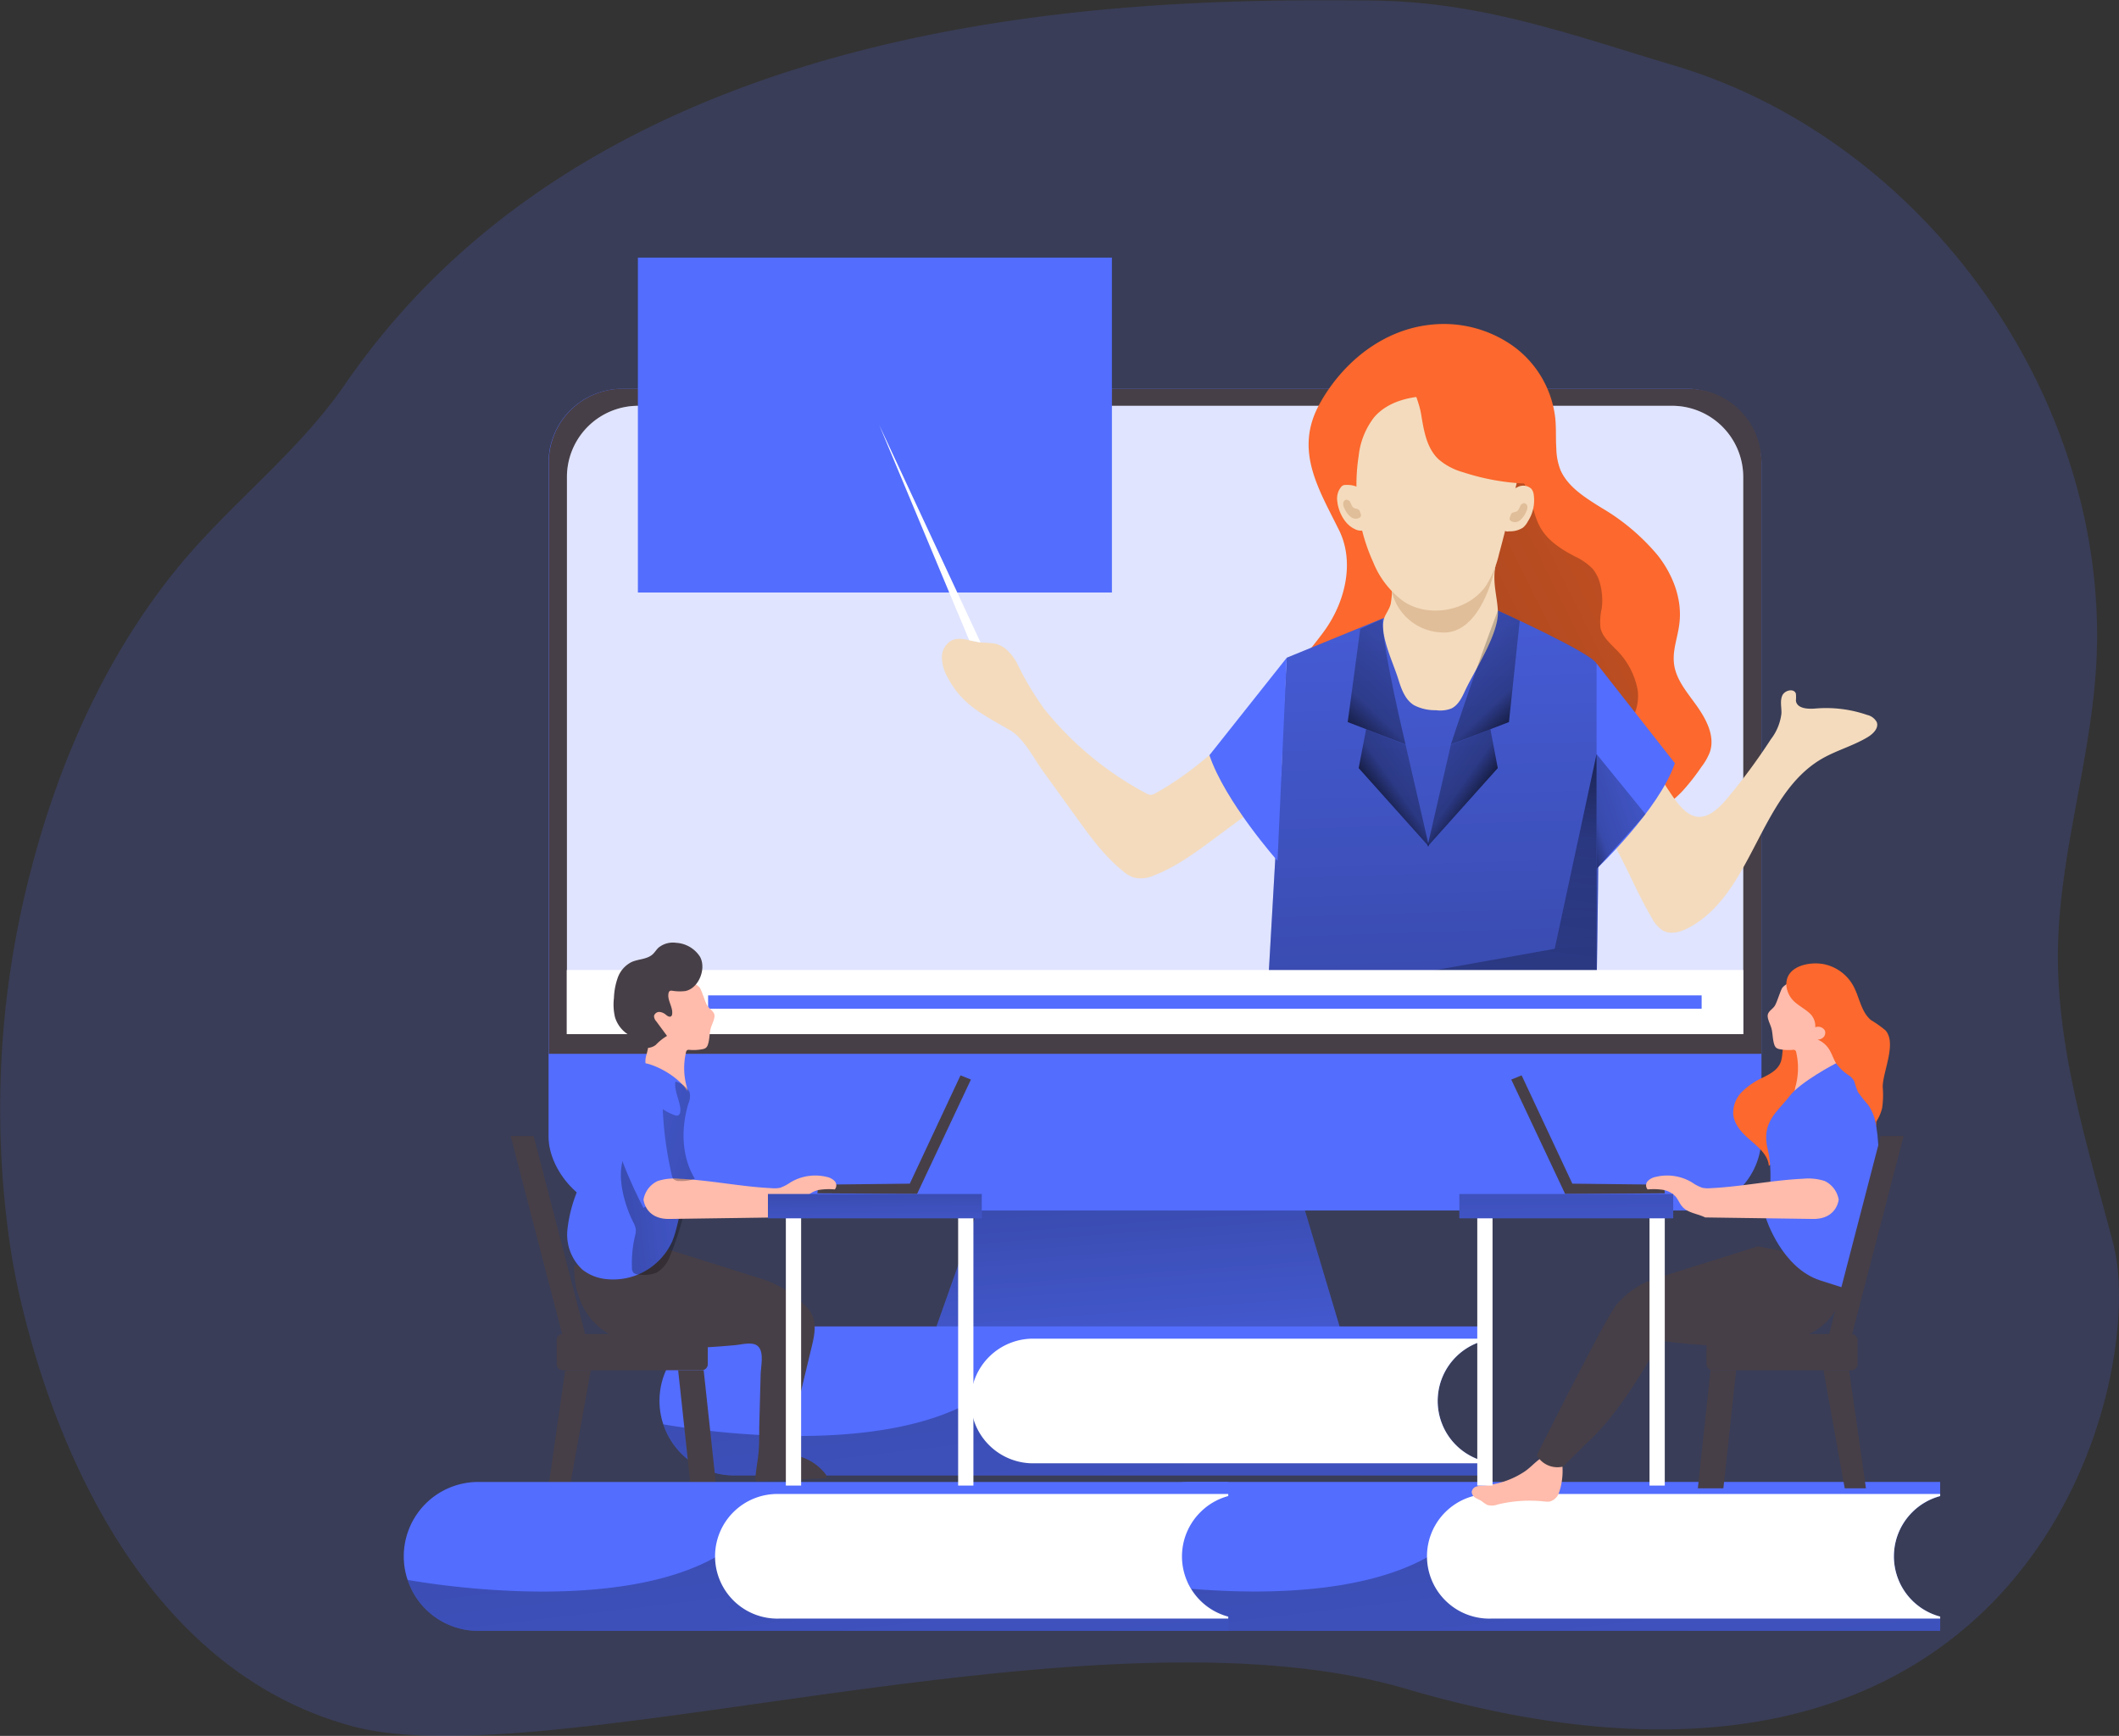 <svg id="Layer_1" data-name="Layer 1" xmlns="http://www.w3.org/2000/svg" xmlns:xlink="http://www.w3.org/1999/xlink" viewBox="0 0 392.71 321.69"><rect x="0" y="0" width="392.71" height="321.69" fill="#333333" stroke="none"/><defs><linearGradient id="linear-gradient" x1="207.36" y1="201.12" x2="213.94" y2="289.8" gradientUnits="userSpaceOnUse"><stop offset="0.01"/><stop offset="0.08" stop-opacity="0.69"/><stop offset="0.21" stop-opacity="0.32"/><stop offset="1" stop-opacity="0"/></linearGradient><linearGradient id="linear-gradient-2" x1="290.33" y1="212.75" x2="479.54" y2="118.71" xlink:href="#linear-gradient"/><linearGradient id="linear-gradient-3" x1="2494.72" y1="297.56" x2="2500.59" y2="110.98" gradientTransform="matrix(-1, 0, 0, 1, 2827.84, 0)" xlink:href="#linear-gradient"/><linearGradient id="linear-gradient-4" x1="2474.52" y1="224.07" x2="2438.87" y2="212.11" gradientTransform="matrix(-1, 0, 0, 1, 2762.55, -71.05)" xlink:href="#linear-gradient"/><linearGradient id="linear-gradient-5" x1="2478.97" y1="206.28" x2="2505.49" y2="178.45" gradientTransform="matrix(-1, 0, 0, 1, 2827.84, 0)" xlink:href="#linear-gradient"/><linearGradient id="linear-gradient-6" x1="2486.54" y1="220.99" x2="2512.79" y2="202.73" gradientTransform="matrix(-1, 0, 0, 1, 2762.55, -71.05)" xlink:href="#linear-gradient"/><linearGradient id="linear-gradient-7" x1="-679.5" y1="208.05" x2="-649.92" y2="177.02" gradientTransform="translate(991.82)" xlink:href="#linear-gradient"/><linearGradient id="linear-gradient-8" x1="-673.16" y1="220.99" x2="-646.9" y2="202.73" gradientTransform="translate(926.53 -71.05)" xlink:href="#linear-gradient"/><linearGradient id="linear-gradient-9" x1="2482.04" y1="188.5" x2="2504.22" y2="357.66" gradientTransform="matrix(-1, 0, 0, 1, 2762.55, -71.05)" xlink:href="#linear-gradient"/><linearGradient id="linear-gradient-10" x1="252.39" y1="238.68" x2="287.87" y2="536.85" xlink:href="#linear-gradient"/><linearGradient id="linear-gradient-11" x1="336.95" y1="267.48" x2="372.43" y2="565.65" xlink:href="#linear-gradient"/><linearGradient id="linear-gradient-12" x1="290.05" y1="198.22" x2="290.61" y2="261.57" xlink:href="#linear-gradient"/><linearGradient id="linear-gradient-13" x1="205.01" y1="267.48" x2="240.49" y2="565.65" xlink:href="#linear-gradient"/><linearGradient id="linear-gradient-14" x1="167.89" y1="297.14" x2="219.55" y2="291.09" xlink:href="#linear-gradient"/><linearGradient id="linear-gradient-15" x1="162.04" y1="214.18" x2="162.32" y2="241.07" xlink:href="#linear-gradient"/><linearGradient id="linear-gradient-16" x1="218.89" y1="289.25" x2="144.56" y2="266.73" xlink:href="#linear-gradient"/></defs><title>7</title><path d="M67.4,303.46c2.14,13.17,15.22,74.41,63,87.44C166.52,400.76,268,367,325.8,384c116.34,34.2,137.65-57.62,131.15-82.42-4.53-17.29-10.12-34.63-10.27-52.68-.15-18.88,6.47-37.45,7.19-56.47,1.83-48.13-32-95.38-78.13-109.19-19.75-5.9-35.9-11.93-56.51-12.1-41.83-.36-141.1,0-190,71.13-8.74,12.71-21.43,22.22-31.18,34.18-13,16-21.66,35.33-26.89,55.32A174.61,174.61,0,0,0,67.4,303.46Z" transform="translate(-65.29 -71.05)" fill="#536dfe" opacity="0.18" style="isolation:isolate"/><polygon points="248.94 248.09 172.75 248.09 186.23 210.07 237.57 210.07 248.94 248.09" fill="#536dfe"/><polygon points="248.94 248.09 172.75 248.09 186.23 210.07 237.57 210.07 248.94 248.09" fill="url(#linear-gradient)"/><rect x="101.66" y="72.04" width="224.79" height="152.29" rx="13.68" fill="#536dfe"/><path d="M391.74,156.76V266.34H167V156.76a13.67,13.67,0,0,1,13.67-13.67H378.07A13.67,13.67,0,0,1,391.74,156.76Z" transform="translate(-65.29 -71.05)" fill="#473f47"/><path d="M388.36,159.37V262.68h-218V159.37a13.2,13.2,0,0,1,13.27-13.12H375.09A13.2,13.2,0,0,1,388.36,159.37Z" transform="translate(-65.29 -71.05)" fill="#fff"/><path d="M388.36,159.37V262.68h-218V159.37a13.2,13.2,0,0,1,13.27-13.12H375.09A13.2,13.2,0,0,1,388.36,159.37Z" transform="translate(-65.29 -71.05)" fill="#536dfe" opacity="0.18" style="isolation:isolate"/><rect x="118.22" y="47.74" width="87.85" height="62.06" fill="#536dfe"/><path d="M353.72,154.16c-.13-1.87,0-3.79-.2-5.65a19.15,19.15,0,0,0-8-13.47,22.21,22.21,0,0,0-15.32-3.79c-8.75,1-16.1,7-20.31,14.57-4.79,8.61-.31,15.66,3.56,23.47,2.9,5.84,1.19,13.13-2.57,18.46-2.95,4.17-7.31,8.17-6.94,13.27.23,3.1,2.21,5.75,4.12,8.2,1.28,1.64,2.71,3.38,4.73,3.85a8.62,8.62,0,0,0,3.08,0,58,58,0,0,0,6.77-1.37c2.16-.58,4.38-1.3,6.6-1,3.76.48,6.54,3.65,8.71,6.74s4.31,6.53,7.76,8.07c2.62,1.18,5.62,1.07,8.48.83,8.35-.69,17.2-2.63,22.94-8.73a39.62,39.62,0,0,0,3.49-4.46,10.75,10.75,0,0,0,1.55-2.71c1-2.91-.6-6-2.4-8.55s-4-5-4.26-8.06c-.24-2.4.72-4.73,1-7.11.61-4.54-1.16-9.15-4-12.76a39.78,39.78,0,0,0-10.42-8.8c-3-1.88-6.2-3.83-7.6-7A11.55,11.55,0,0,1,353.72,154.16Z" transform="translate(-65.29 -71.05)" fill="#fc682d"/><path d="M348.81,163.19c.66,2,1,4.15,2.15,5.95,1.4,2.28,3.78,3.74,6.14,5a11,11,0,0,1,3.4,2.37,7.37,7.37,0,0,1,1.39,2.95,12.08,12.08,0,0,1,.25,4.32,10.88,10.88,0,0,0-.23,3.67c.35,1.53,1.6,2.65,2.69,3.78a14.12,14.12,0,0,1,4.19,7.66c.4,2.94-.79,6.21-3.39,7.65a10.39,10.39,0,0,1-3,1,34.85,34.85,0,0,1-5.09.62,11.62,11.62,0,0,1-3.63-.3,13.91,13.91,0,0,1-4-2.23l-15.92-11.32a16.15,16.15,0,0,1-4.71-4.41,15.39,15.39,0,0,1-1.71-5.16c-.87-4.39-1.54-9.09.16-13.23,1.32-3.24,3.94-5.75,6.48-8.16l6.45-6.1c1.87-1.77,3.34-2.55,5-.38A22,22,0,0,1,348.81,163.19Z" transform="translate(-65.29 -71.05)" fill="url(#linear-gradient-2)"/><path d="M359.9,221.12c5.29,5.93,7.49,13.23,11.5,20a6.07,6.07,0,0,0,2.09,2.39c1.47.8,3.3.24,4.78-.54,11.91-6.36,13-24.55,24.68-31.32,2.71-1.56,5.79-2.38,8.48-4,1-.6,2.08-1.67,1.68-2.77a2.68,2.68,0,0,0-1.78-1.34,23.27,23.27,0,0,0-9.58-1.19c-1.45.13-3.47,0-3.63-1.47a6.73,6.73,0,0,0,0-1.27c-.32-1.06-2.09-.67-2.53.35s-.11,2.18-.15,3.29a9.59,9.59,0,0,1-1.94,4.77,112.44,112.44,0,0,1-8.26,11.16c-8.44,10-10.57-5.95-17.24-9.28a5.38,5.38,0,0,0-2-.41q-8.91-.61-17.84-.36C350.27,210.82,358,219,359.9,221.12Z" transform="translate(-65.29 -71.05)" fill="#f4dbbd"/><path d="M342.88,184.2s17.28,7.79,18.3,9.83,0,60.24,0,60.24H300.26l3.5-61.33,17.82-7.3Z" transform="translate(-65.29 -71.05)" fill="#536dfe"/><path d="M300.25,254.28h60.93s1-58.2,0-60.26-18.3-9.82-18.3-9.82l-21.29,1.43-17.82,7.3-1.69,29.45Z" transform="translate(-65.29 -71.05)" fill="url(#linear-gradient-3)"/><path d="M361.18,194l14.51,18.48c-2.92,8.63-14.51,19.58-14.51,19.58Z" transform="translate(-65.29 -71.05)" fill="#536dfe"/><polygon points="295.89 139.74 304.96 150.89 295.89 161.04 295.89 139.74" fill="url(#linear-gradient-4)"/><path d="M342.44,175.92c-.59,3.14.32,5.53.45,8.41.18,4.27-4.34,10.94-6.14,14.84-.58,1.26-1.27,2.63-2.54,3.2a5.79,5.79,0,0,1-2.81.29,8.39,8.39,0,0,1-4.06-.93c-1.64-1-2.35-3-2.92-4.86-.93-3-3.29-7.75-2.72-10.84.18-1,1.08-2,1.33-3.08a18.69,18.69,0,0,0,.23-4.23C323.19,171.2,342.44,175.92,342.44,175.92Z" transform="translate(-65.29 -71.05)" fill="#f4dbbd"/><path d="M342.44,175.92S340,189,332.23,188.24a9.85,9.85,0,0,1-9-7.61Z" transform="translate(-65.29 -71.05)" fill="#e0be99"/><path d="M343.12,173.66a19.24,19.24,0,0,1-2.42,5.91c-3.18,4.65-10.4,6.08-15.18,3a16.63,16.63,0,0,1-5.74-7.34,34.76,34.76,0,0,1-2.69-19.7,14.13,14.13,0,0,1,2.88-7.17c2.83-3.27,7.66-4.12,12-3.89,3.93.21,8,1.19,10.95,3.7a11.77,11.77,0,0,1,3.67,11.49C345.48,164.32,344.39,169,343.12,173.66Z" transform="translate(-65.29 -71.05)" fill="#f4dbbd"/><path d="M252,191.6a5.07,5.07,0,0,0-2.32-1.28,26,26,0,0,0-2.66-.2c-1.83-.21-3.75-1.18-5.4-.36a3.56,3.56,0,0,0-1.77,3.19,7.76,7.76,0,0,0,1.07,3.64c2.76,5.25,6.82,7,11.59,9.81,2.51,1.48,4.26,5,6,7.45l6.31,8.74c2.58,3.57,5.2,7.19,8.65,9.94a6.22,6.22,0,0,0,1.9,1.13,5.77,5.77,0,0,0,3.78-.38c5-1.93,9.45-5.59,13.77-8.75,2-1.48,4.07-3,6.08-4.49.87-.65,2.49-1.48,3.05-2.46a5.22,5.22,0,0,0,.53-2c.76-5.9-.29-11.91-.14-17.86-6.58,7.52-14.18,15.47-23,20.32a1.87,1.87,0,0,1-.88.31,2,2,0,0,1-.9-.3,60.8,60.8,0,0,1-18.92-15.72,56.23,56.23,0,0,1-5-8.44A8.89,8.89,0,0,0,252,191.6Z" transform="translate(-65.29 -71.05)" fill="#f4dbbd"/><path d="M346.55,161.31a2.22,2.22,0,0,1,2.55.33,2.17,2.17,0,0,1,.4.87,7.21,7.21,0,0,1-1.05,5.16,3.84,3.84,0,0,1-.91,1.16,4.44,4.44,0,0,1-2.56.68,1.55,1.55,0,0,1-.61,0,1.21,1.21,0,0,1-.42-.32,3.4,3.4,0,0,1-.71-2.59C343.43,164.54,344.61,162.16,346.55,161.31Z" transform="translate(-65.29 -71.05)" fill="#f4dbbd"/><path d="M316.43,169.12a2.2,2.2,0,0,0,2.55-.32,2.16,2.16,0,0,0,.4-.87,7.16,7.16,0,0,0-1.05-5.16,4,4,0,0,0-.91-1.17,4.4,4.4,0,0,0-2.56-.68,1.39,1.39,0,0,0-.61.06,1.1,1.1,0,0,0-.42.32,3.4,3.4,0,0,0-.71,2.59C313.31,165.9,314.5,168.28,316.43,169.12Z" transform="translate(-65.29 -71.05)" fill="#f4dbbd"/><path d="M303.76,192.94,289.43,211c2.91,8.63,12.62,19.58,12.62,19.58Z" transform="translate(-65.29 -71.05)" fill="#536dfe"/><path d="M348.14,165.87a4,4,0,0,1-1.19,1.62,1.41,1.41,0,0,1-1.67.09.51.51,0,0,1-.2-.26.76.76,0,0,1,.07-.51l.12-.32a.91.91,0,0,1,.13-.26c.22-.29.67-.24,1-.42s.46-.64.64-1a.85.85,0,0,1,.75-.52.72.72,0,0,1,.57.65A1.71,1.71,0,0,1,348.14,165.87Z" transform="translate(-65.29 -71.05)" fill="#e0be99"/><path d="M314.44,165.23a3.94,3.94,0,0,0,1.19,1.62,1.43,1.43,0,0,0,1.68.1.54.54,0,0,0,.2-.27.8.8,0,0,0-.07-.5l-.12-.32a.79.79,0,0,0-.13-.26c-.22-.29-.67-.25-1-.43s-.46-.64-.64-1a.87.87,0,0,0-.75-.52.69.69,0,0,0-.57.64A1.68,1.68,0,0,0,314.44,165.23Z" transform="translate(-65.29 -71.05)" fill="#e0be99"/><path d="M342.88,184.2l4.06,1.88-2,18.78L334.18,209S338.69,195.24,342.88,184.2Z" transform="translate(-65.29 -71.05)" fill="url(#linear-gradient-5)"/><polygon points="276.21 135.14 277.58 142.34 264.54 156.91 268.89 138 276.21 135.14" fill="url(#linear-gradient-6)"/><path d="M321.44,185.75l-4.06,1.87-2.32,17.24L325.78,209S321.58,191.65,321.44,185.75Z" transform="translate(-65.29 -71.05)" fill="url(#linear-gradient-7)"/><polygon points="253.18 135.14 251.8 142.34 264.84 156.91 260.49 138 253.18 135.14" fill="url(#linear-gradient-8)"/><polygon points="247.91 183 288.13 175.83 295.89 139.74 295.89 179.91 295.89 183.22 247.91 183" fill="url(#linear-gradient-9)"/><path d="M328.66,147.78c.5,3,1,6.34,3.3,8.44a11.76,11.76,0,0,0,4.47,2.34,43,43,0,0,0,11.62,2.11A17.79,17.79,0,0,0,330.89,139C324,138.81,327.93,143.29,328.66,147.78Z" transform="translate(-65.29 -71.05)" fill="#fc682d"/><rect x="105.04" y="179.76" width="218.03" height="11.88" fill="#fff"/><path d="M335.11,322.51a11.55,11.55,0,0,0,5.2,19.32v2.64h-139A13.78,13.78,0,0,1,188.22,335a13.63,13.63,0,0,1-.71-4.35,13.79,13.79,0,0,1,13.8-13.8h139v2.64A11.52,11.52,0,0,0,335.11,322.51Z" transform="translate(-65.29 -71.05)" fill="#536dfe"/><path d="M340.31,341.83v2.64h-139A13.78,13.78,0,0,1,188.22,335c5.28.93,38.71,6.26,57.32-4.35l87.17,4.65A11.53,11.53,0,0,0,340.31,341.83Z" transform="translate(-65.29 -71.05)" fill="url(#linear-gradient-10)"/><path d="M335.11,322.51a11.55,11.55,0,0,0,5.2,19.32v.39H257.09a11.55,11.55,0,1,1,0-23.09h83.22v.38A11.52,11.52,0,0,0,335.11,322.51Z" transform="translate(-65.29 -71.05)" fill="#fff"/><path d="M419.66,351.31a11.55,11.55,0,0,0,5.2,19.32v2.64h-139a13.78,13.78,0,0,1-13.09-9.45,13.63,13.63,0,0,1-.71-4.35,13.79,13.79,0,0,1,13.8-13.8h139v2.64A11.52,11.52,0,0,0,419.66,351.31Z" transform="translate(-65.29 -71.05)" fill="#536dfe"/><path d="M424.86,370.63v2.64h-139a13.78,13.78,0,0,1-13.09-9.45c5.28.93,38.71,6.26,57.32-4.35l87.17,4.65A11.53,11.53,0,0,0,424.86,370.63Z" transform="translate(-65.29 -71.05)" fill="url(#linear-gradient-11)"/><path d="M419.66,351.31a11.55,11.55,0,0,0,5.2,19.32V371H341.64a11.55,11.55,0,1,1,0-23.09h83.22v.38A11.52,11.52,0,0,0,419.66,351.31Z" transform="translate(-65.29 -71.05)" fill="#fff"/><polygon points="179.62 118.65 162.95 78.77 181.73 119.07 179.62 118.65" fill="#fff"/><path d="M392,270.74a13.42,13.42,0,0,0-3.81,2.58,5.55,5.55,0,0,0-1.69,4.15c.15,1.87,1.49,3.41,2.9,4.63,1.61,1.42,3.57,2.9,3.7,5,1.15-.86,2.2-1.86,3.39-2.67,2.08-1.42,4.53-2.18,6.82-3.23s4.56-2.53,5.65-4.8a13.57,13.57,0,0,0,1-4.51,21.85,21.85,0,0,0,.13-5,7.25,7.25,0,0,0-2.08-4.44,13.39,13.39,0,0,0-6.19-2.62A6.63,6.63,0,0,0,396,264c-.47,1.25-.25,2.67-.71,3.92C394.71,269.38,393.3,270.08,392,270.74Z" transform="translate(-65.29 -71.05)" fill="#fc682d"/><path d="M340.17,346.35a4,4,0,0,0-1.33.2,1.2,1.2,0,0,0-.8,1,1.33,1.33,0,0,0,.69,1.06c.37.24.8.38,1.17.63a6.84,6.84,0,0,0,1,.69,3,3,0,0,0,1.93-.07,25.11,25.11,0,0,1,8.81-.55,3.52,3.52,0,0,0,.86,0,2.57,2.57,0,0,0,1.76-1.77,12.41,12.41,0,0,0,.51-5.56,1.37,1.37,0,0,0-.15-.6,1.24,1.24,0,0,0-.44-.34c-2.79-1.38-4.32,1.38-6.37,2.73A15.8,15.8,0,0,1,340.17,346.35Z" transform="translate(-65.29 -71.05)" fill="#ffbbab"/><path d="M407.64,305.31s.7,10.44-8.63,13.59-26.05.58-26.05.58-6.73,12.89-13.61,19l-4.4,4.35a4.39,4.39,0,0,1-4.85-2.1s13-25.91,14.75-27.85a15.59,15.59,0,0,1,7.62-5l18.62-5.86Z" transform="translate(-65.29 -71.05)" fill="#473f47"/><polygon points="280.08 200.06 290.07 221.27 308.53 221.14 308.38 219.54 291.4 219.35 282 199.28 280.08 200.06" fill="#473f47"/><path d="M394.23,257.4c-.34.58-1.05.92-1.28,1.55s.26,1.57.53,2.34c.39,1.07.27,2.27.64,3.35a1.22,1.22,0,0,0,.38.6,1.43,1.43,0,0,0,.57.23,8.62,8.62,0,0,0,2.43.14.75.75,0,0,1,.47.06.63.63,0,0,1,.21.41,12.92,12.92,0,0,1-.1,6.18c-.17.67-.36,1.48.13,2a1.35,1.35,0,0,0,.63.32c1.54.37,3-.77,4.06-2a18,18,0,0,0,2.38-3.5,3.34,3.34,0,0,0,.41-1.13,4,4,0,0,0-.21-1.52,25.47,25.47,0,0,1-.8-5.14c-.11-2.22.05-4.53-.81-6.59a3.41,3.41,0,0,0-1.34-1.73,4.35,4.35,0,0,0-2.4-.39c-1.61.06-3.39.28-4.49,1.47C395.33,254.39,394.66,256.68,394.23,257.4Z" transform="translate(-65.29 -71.05)" fill="#ffbbab"/><path d="M405.56,268.09s-6.65,3.44-8.66,6.14-5.29,4.69-4,9.8-.28,12.91-.28,12.91,2.89,9.09,10,11.39,5.15,1.57,5.15,1.57,3.77-16.85,5.25-21.54S412,267.34,405.56,268.09Z" transform="translate(-65.29 -71.05)" fill="#536dfe"/><path d="M396.37,253.82a4.6,4.6,0,0,0,1.47,2.85c.79.73,1.76,1.24,2.58,1.94a3.24,3.24,0,0,1,1.29,2.81,1.45,1.45,0,0,1,1.76.57,1.18,1.18,0,0,1-.19,1.22,1.45,1.45,0,0,1-1.16.48,4.6,4.6,0,0,1,2.07,1.68c.57.84.85,1.84,1.37,2.72a8.72,8.72,0,0,0,2.37,2.24,3.18,3.18,0,0,1,1,1.09,17.7,17.7,0,0,0,.69,2,29,29,0,0,0,1.9,2.4,8.72,8.72,0,0,1,1.51,4.52,7.67,7.67,0,0,1,0-1.44q.25-.42.48-.87a8,8,0,0,0,.59-1.64,16.56,16.56,0,0,0,.11-3.92c0-2.8,2.64-8.07.52-10.47a20.71,20.71,0,0,0-2.69-1.91c-1.87-1.55-2.13-4.28-3.31-6.4a8.08,8.08,0,0,0-4.91-3.84C401.06,249.06,396,249.93,396.37,253.82Z" transform="translate(-65.29 -71.05)" fill="#fc682d"/><path d="M403,276.85s-4.2,11.36-5,12.19,8.09,5.85,8.09,5.85,5.81-11.05,5.54-15.83S406.27,272.34,403,276.85Z" transform="translate(-65.29 -71.05)" fill="#536dfe"/><path d="M406.05,293.35s-.31,3.66-4.8,3.59l-19.95-.28c-1.36-.7-3.22-.81-4.23-2-.49-.54-.74-1.26-1.2-1.82a4.1,4.1,0,0,0-2.43-1.3,11.92,11.92,0,0,0-2.8-.07,1.16,1.16,0,0,1,0-1.52,2.76,2.76,0,0,1,1.45-.79,8.94,8.94,0,0,1,6.76,1,8,8,0,0,0,1.91,1,5.15,5.15,0,0,0,1.52.08c5.75-.27,11.43-1.49,17.18-1.75a9.92,9.92,0,0,1,4,.42A4.7,4.7,0,0,1,406.05,293.35Z" transform="translate(-65.29 -71.05)" fill="#ffbbab"/><rect x="273.78" y="223.52" width="2.83" height="51.78" fill="#fff"/><rect x="305.7" y="223.52" width="2.83" height="51.78" fill="#fff"/><rect x="270.46" y="221.27" width="39.63" height="4.5" fill="#536dfe"/><rect x="270.46" y="221.27" width="39.63" height="4.5" fill="url(#linear-gradient-12)"/><rect x="316.26" y="247.23" width="27.99" height="6.69" rx="1.1" fill="#473f47"/><polygon points="321.75 253.92 317.02 253.92 314.66 275.81 319.39 275.81 321.75 253.92" fill="#473f47"/><polygon points="345.81 275.81 342.68 253.92 337.95 253.92 341.88 275.81 345.81 275.81" fill="#473f47"/><polygon points="352.78 210.52 348.54 210.52 338.96 247.4 343.2 247.4 352.78 210.52" fill="#473f47"/><rect x="168.46" y="318.28" width="27.99" height="6.69" rx="1.1" transform="translate(299.63 572.2) rotate(-180)" fill="#473f47"/><polygon points="125.68 253.92 130.41 253.92 132.77 275.81 128.04 275.81 125.68 253.92" fill="#473f47"/><polygon points="101.62 275.81 104.75 253.92 109.48 253.92 105.55 275.81 101.62 275.81" fill="#473f47"/><polygon points="94.65 210.52 98.89 210.52 108.47 247.4 104.23 247.4 94.65 210.52" fill="#473f47"/><path d="M287.72,351.32a11.55,11.55,0,0,0,5.2,19.32v2.64h-139a13.78,13.78,0,0,1-13.09-9.45,13.63,13.63,0,0,1-.71-4.35,13.79,13.79,0,0,1,13.8-13.8h139v2.64A11.52,11.52,0,0,0,287.72,351.32Z" transform="translate(-65.29 -71.05)" fill="#536dfe"/><path d="M292.92,370.64v2.64h-139a13.78,13.78,0,0,1-13.09-9.45c5.28.93,38.71,6.26,57.32-4.35l87.17,4.65A11.53,11.53,0,0,0,292.92,370.64Z" transform="translate(-65.29 -71.05)" fill="url(#linear-gradient-13)"/><path d="M287.72,351.32a11.55,11.55,0,0,0,5.2,19.32V371H209.7a11.55,11.55,0,1,1,0-23.09h83.22v.38A11.52,11.52,0,0,0,287.72,351.32Z" transform="translate(-65.29 -71.05)" fill="#fff"/><polygon points="118.22 181.82 127.48 185.7 118.22 189.33 118.22 181.82" fill="#536dfe"/><rect x="131.23" y="184.46" width="184.13" height="2.47" fill="#536dfe"/><path d="M171.7,305.59s-.7,10.44,8.63,13.59c6.66,2.25,14.3,1.76,21.2,1.15,1.11-.1,3.1-.66,4.08.08,1.38,1,.69,3.79.65,5.3-.09,3.28-.17,6.55-.26,9.83,0,1.51,0,3.06-.12,4.56s-.49,3.26-.6,4.92a.5.5,0,0,0,.09.4.54.54,0,0,0,.41.11L218,345a.52.52,0,0,0,.37-.1c.18-.17.06-.47-.08-.67a9.45,9.45,0,0,0-5-3.33,4.44,4.44,0,0,1-1.32-.57c-1.27-1-.22-3.15.07-4.36l1.26-5.26,2.48-10.34c.74-3.06.92-5.39-1.44-7.52a19.92,19.92,0,0,0-7.52-4.68l-18.61-5.86Z" transform="translate(-65.29 -71.05)" fill="#473f47"/><polygon points="179.94 200.06 169.95 221.27 151.49 221.14 151.64 219.54 168.61 219.35 178.01 199.28 179.94 200.06" fill="#473f47"/><path d="M196.36,257.4c.35.58,1.06.92,1.29,1.55s-.26,1.57-.54,2.34c-.38,1.07-.26,2.27-.63,3.35a1.22,1.22,0,0,1-.38.6,1.49,1.49,0,0,1-.57.23,8.62,8.62,0,0,1-2.43.14.75.75,0,0,0-.47.06.63.63,0,0,0-.21.41,12.92,12.92,0,0,0,.09,6.18c.18.67.37,1.48-.12,2a1.35,1.35,0,0,1-.63.32c-1.54.37-3-.77-4.06-2a18,18,0,0,1-2.38-3.5,3.34,3.34,0,0,1-.41-1.13,4,4,0,0,1,.21-1.52,25.46,25.46,0,0,0,.79-5.14c.12-2.22,0-4.53.81-6.59a3.43,3.43,0,0,1,1.35-1.73,4.32,4.32,0,0,1,2.39-.39c1.62.06,3.39.28,4.49,1.47C195.27,254.39,195.94,256.68,196.36,257.4Z" transform="translate(-65.29 -71.05)" fill="#ffbbab"/><path d="M185,268.13l.14,0c2.94.73,7.22,3.41,8.18,6.39,1.21,3.74,2,8.77,1.13,12.64-.59,2.63-2,5-2.79,7.58-.67,2.13-.95,4.39-1.83,6.44A12,12,0,0,1,177,308a8.44,8.44,0,0,1-3.77-1.66,8.88,8.88,0,0,1-2.79-7.35,26.48,26.48,0,0,1,2.11-7.86l4.58-11.95C178.24,276.32,180.93,267.32,185,268.13Z" transform="translate(-65.29 -71.05)" fill="#536dfe"/><path d="M182.63,297.52a3.8,3.8,0,0,1,.5,1.4A3.48,3.48,0,0,1,183,300a21.57,21.57,0,0,0-.59,5.94,1.39,1.39,0,0,0,.31,1,1.5,1.5,0,0,0,.89.28,6.62,6.62,0,0,0,3.4-.34,6,6,0,0,0,2.49-3.15,61.44,61.44,0,0,0,3.33-11.23,4.72,4.72,0,0,0,.18-1.9,3.73,3.73,0,0,0-1.72-2.28c-.8-.55-1.71-.95-2.48-1.55-1.52-1.16-2.64-3.27-4.71-3.54a3.08,3.08,0,0,0-3.2,2.28C179.54,289.1,181,294.23,182.63,297.52Z" transform="translate(-65.29 -71.05)" fill="url(#linear-gradient-14)"/><path d="M187.61,276.85s4.2,11.36,5,12.19-8.08,5.85-8.08,5.85-5.82-11.05-5.54-15.83S184.33,272.34,187.61,276.85Z" transform="translate(-65.29 -71.05)" fill="#536dfe"/><path d="M184.55,293.35s.31,3.66,4.79,3.59l20-.28c1.35-.7,3.21-.81,4.23-2,.48-.54.73-1.26,1.2-1.82a4.1,4.1,0,0,1,2.43-1.3,11.92,11.92,0,0,1,2.8-.07,1.17,1.17,0,0,0,0-1.52,2.8,2.8,0,0,0-1.45-.79,8.94,8.94,0,0,0-6.76,1,8,8,0,0,1-1.91,1,5.15,5.15,0,0,1-1.52.08c-5.75-.27-11.43-1.49-17.18-1.75a10,10,0,0,0-4,.42A4.68,4.68,0,0,0,184.55,293.35Z" transform="translate(-65.29 -71.05)" fill="#ffbbab"/><rect x="145.64" y="223.52" width="2.83" height="51.78" fill="#fff"/><rect x="177.57" y="223.52" width="2.83" height="51.78" fill="#fff"/><rect x="142.32" y="221.27" width="39.63" height="4.5" fill="#536dfe"/><rect x="142.32" y="221.27" width="39.63" height="4.5" fill="url(#linear-gradient-15)"/><path d="M195,248.32a5.63,5.63,0,0,0-4.39-2.55,4.21,4.21,0,0,0-3.33.94c-.36.36-.63.81-1,1.16-1.07,1-2.72.88-4,1.49a5.2,5.2,0,0,0-2.49,2.84,12.48,12.48,0,0,0-.72,3.79,10.26,10.26,0,0,0,.19,3.54,5.8,5.8,0,0,0,3.52,3.77,2.45,2.45,0,0,1,1.07.56c.24.27.32.66.55.94.57.7,1.71.44,2.42-.11a9.71,9.71,0,0,1,2.09-1.67l-2-2.71a1.49,1.49,0,0,1-.41-1,1,1,0,0,1,1-.73,2.08,2.08,0,0,1,1.21.53c.29.24.73.51,1,.23a.52.52,0,0,0,.14-.32c.22-1.34-1-2.67-.64-4a.58.58,0,0,1,.19-.31.66.66,0,0,1,.46-.06,8.87,8.87,0,0,0,2.41.06C194.8,254.24,196.26,250.49,195,248.32Z" transform="translate(-65.29 -71.05)" fill="#473f47"/><path d="M191.38,276.54c0,.49,0,1.11-.51,1.23a1,1,0,0,1-.59-.08,9.16,9.16,0,0,1-2.16-1.1,65.28,65.28,0,0,0,1.69,12.28,1.63,1.63,0,0,0,.26.64,1.45,1.45,0,0,0,1.09.4,7.54,7.54,0,0,0,2.9-.42c-2.48-4.12-2.59-9.35-1.19-13.94a3.44,3.44,0,0,0,.22-2.11,4,4,0,0,0-2.62-1.95C190.17,273,191.26,275,191.38,276.54Z" transform="translate(-65.29 -71.05)" fill="url(#linear-gradient-16)"/></svg>
